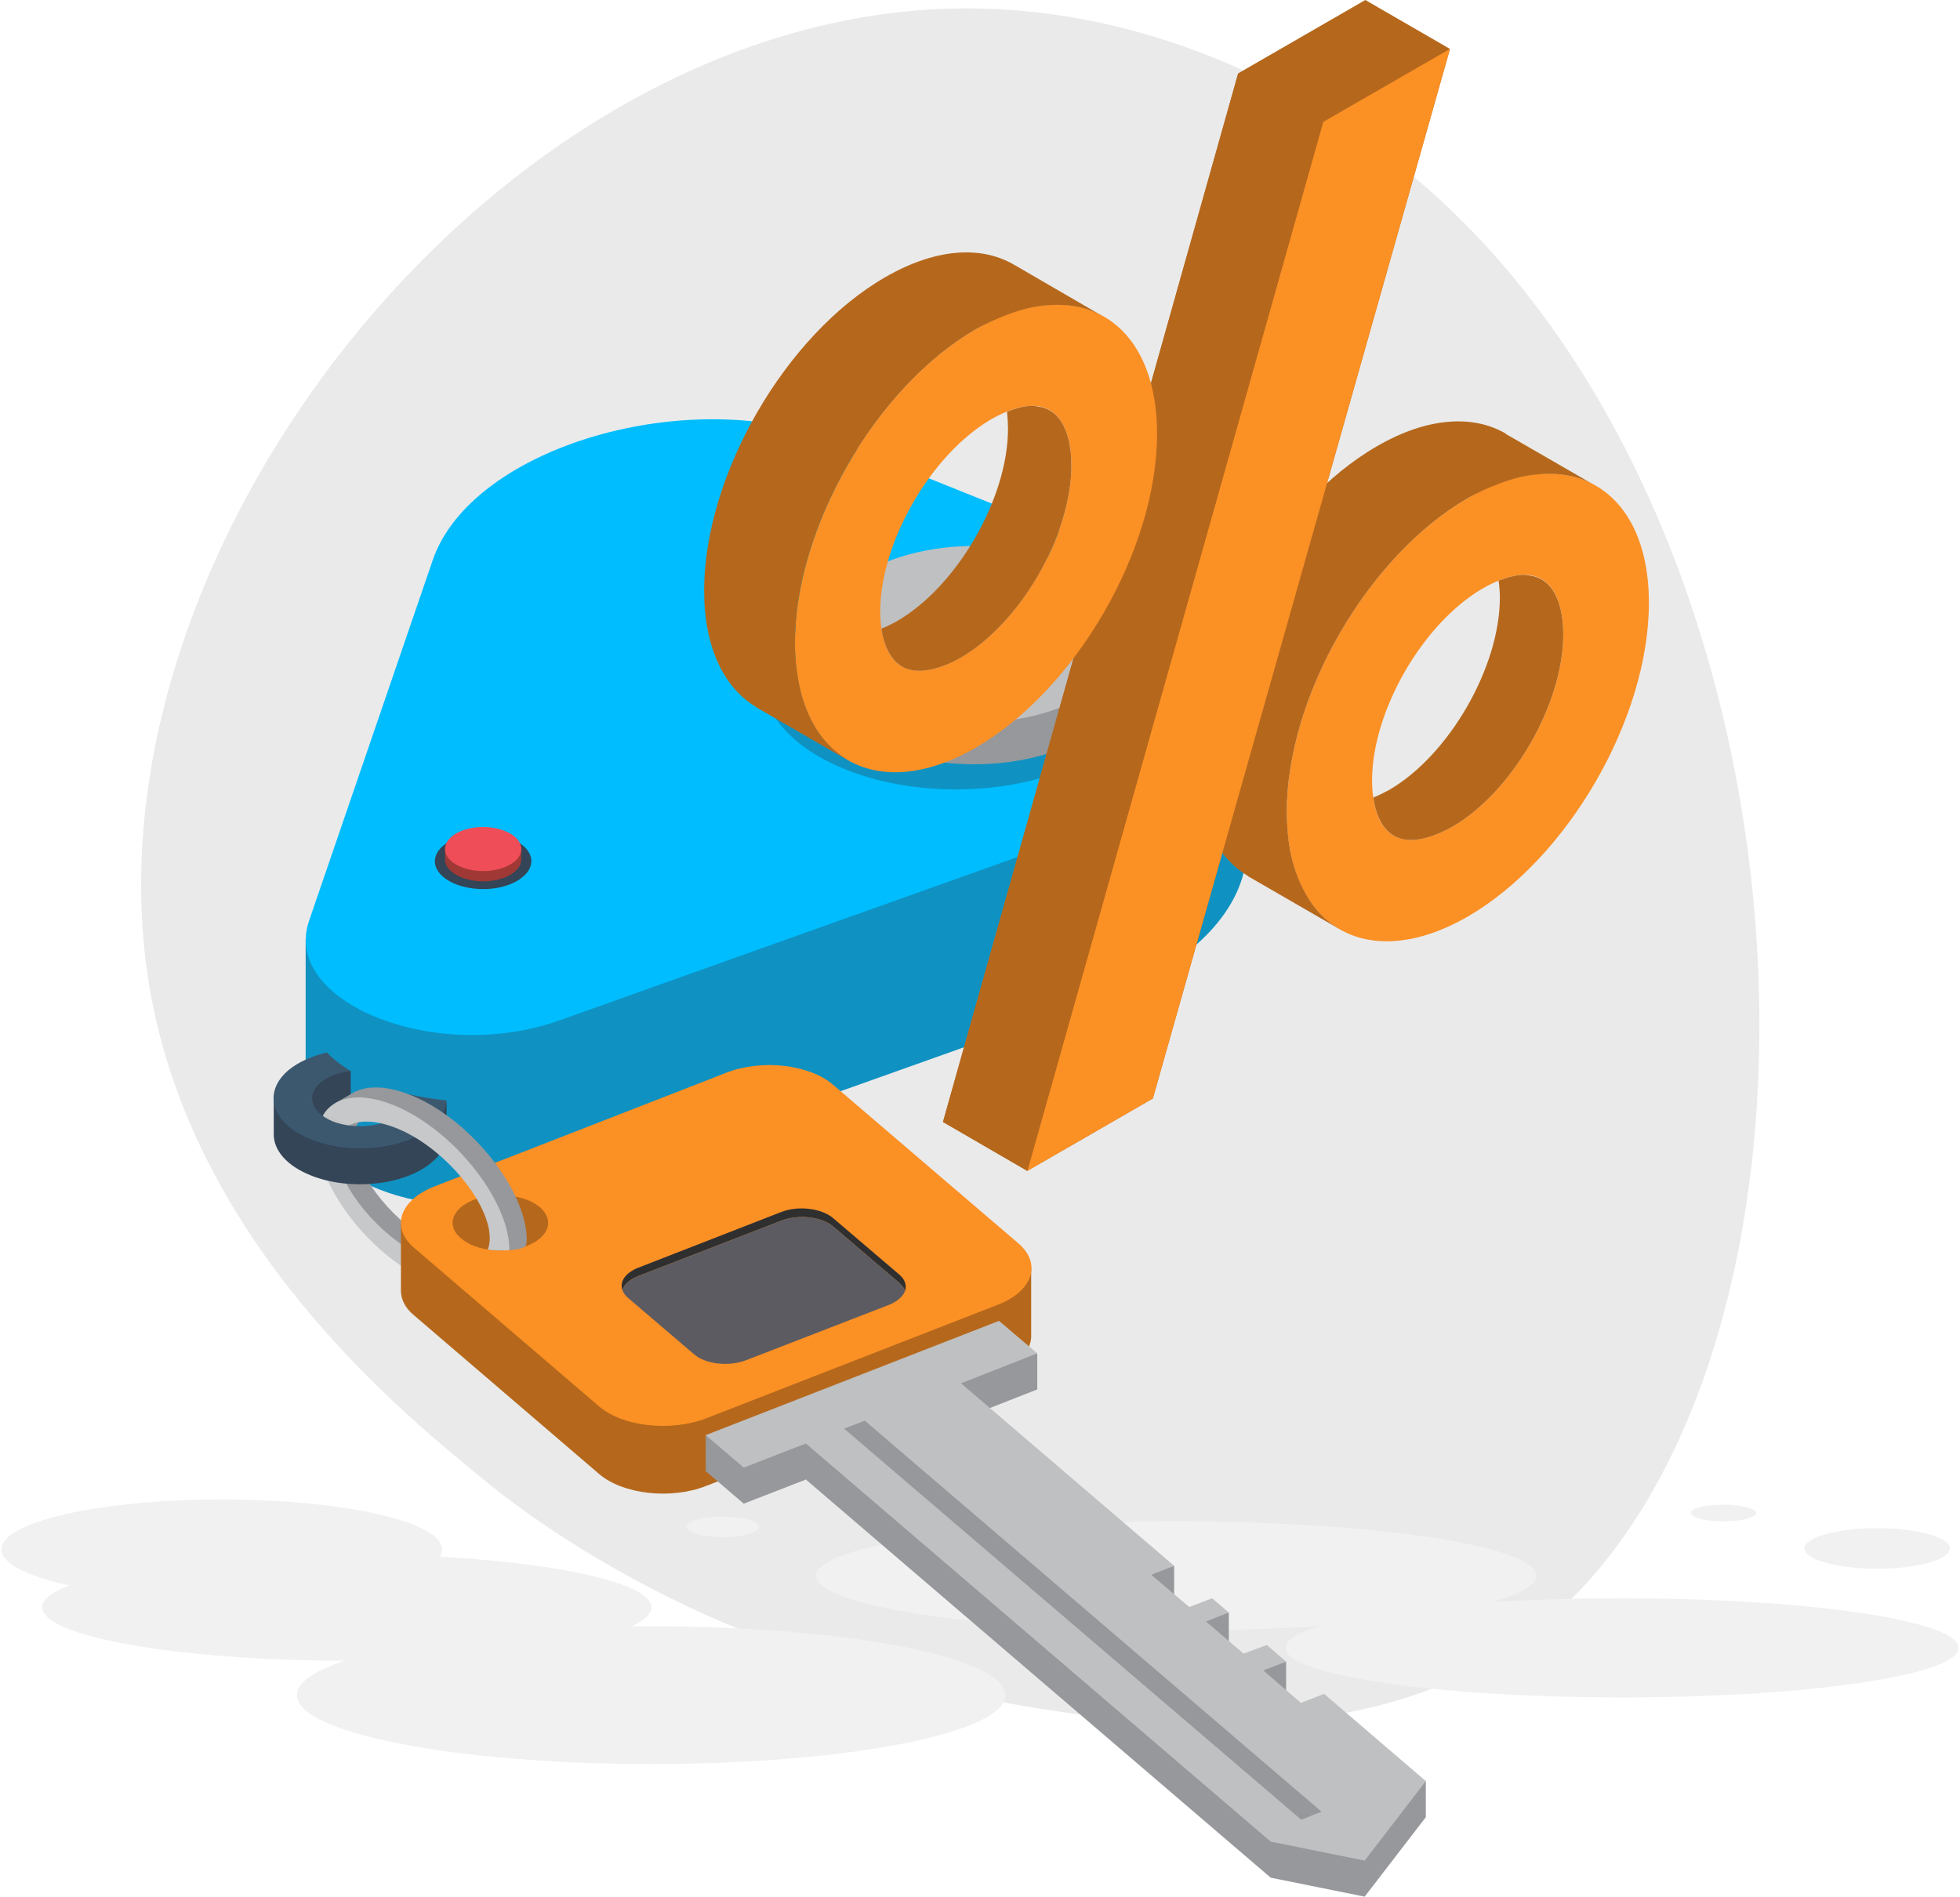 <?xml version="1.0" encoding="UTF-8"?>
<!DOCTYPE svg PUBLIC "-//W3C//DTD SVG 1.1//EN" "http://www.w3.org/Graphics/SVG/1.1/DTD/svg11.dtd">
<!-- Creator: CorelDRAW 2018 (64-Bit) -->
<svg xmlns="http://www.w3.org/2000/svg" xml:space="preserve" width="404px" height="391px" version="1.1" style="shape-rendering:geometricPrecision; text-rendering:geometricPrecision; image-rendering:optimizeQuality; fill-rule:evenodd; clip-rule:evenodd"
viewBox="0 0 60.8 58.93"
 xmlns:xlink="http://www.w3.org/1999/xlink">
 <defs>
  <style type="text/css">
   <![CDATA[
    .fil10 {fill:#EF4D57;fill-rule:nonzero}
    .fil5 {fill:#C7C8C9;fill-rule:nonzero}
    .fil9 {fill:#A03935;fill-rule:nonzero}
    .fil8 {fill:#BFC0C1;fill-rule:nonzero}
    .fil4 {fill:#96989B;fill-rule:nonzero}
    .fil14 {fill:#5C5B61;fill-rule:nonzero}
    .fil13 {fill:#2F2F30;fill-rule:nonzero}
    .fil7 {fill:#3C586F;fill-rule:nonzero}
    .fil6 {fill:#334557;fill-rule:nonzero}
    .fil3 {fill:#00BDFF;fill-rule:nonzero}
    .fil2 {fill:#0F92C2;fill-rule:nonzero}
    .fil11 {fill:#B5681C;fill-rule:nonzero}
    .fil0 {fill:#EAEAEA;fill-rule:nonzero}
    .fil1 {fill:#F1F1F1;fill-rule:nonzero}
    .fil12 {fill:#FB9025;fill-rule:nonzero}
   ]]>
  </style>
 </defs>
 <g id="Layer_x0020_1">
  <g id="_1418434373248">
   <g>
    <path class="fil0" d="M28.84 52.44c4.24,0.88 12.84,2.67 18.59,-1.6 10.43,-7.76 9.69,-34.13 -3.46,-45.27 -1.14,-0.96 -7.07,-5.79 -15.2,-5.27 -14.09,0.92 -26.58,17.42 -24.12,30.65 1.43,7.74 7.71,12.88 10.3,15 1.06,0.87 6.09,4.87 13.89,6.49z"/>
    <g>
     <g>
      <path class="fil1" d="M13.69 48.14c0,0.86 -3.06,1.55 -6.84,1.55 -3.78,0 -6.85,-0.69 -6.85,-1.55 0,-0.86 3.07,-1.55 6.85,-1.55 3.78,0 6.84,0.69 6.84,1.55z"/>
      <path class="fil1" d="M50.34 49.66c-1.42,0 -2.78,0.04 -4.02,0.12 0.86,-0.25 1.36,-0.52 1.36,-0.82 0,-0.93 -5.01,-1.69 -11.19,-1.69 -6.17,0 -11.18,0.76 -11.18,1.69 0,0.94 5.01,1.7 11.18,1.7 1.59,0 3.09,-0.05 4.46,-0.14 -0.68,0.21 -1.06,0.44 -1.06,0.68 0,0.85 4.68,1.54 10.45,1.54 5.78,0 10.46,-0.69 10.46,-1.54 0,-0.85 -4.68,-1.54 -10.46,-1.54z"/>
      <path class="fil1" d="M20.19 50.53c-0.21,0 -0.42,0 -0.62,0 0.4,-0.18 0.62,-0.38 0.62,-0.59 0,-0.91 -4.24,-1.65 -9.46,-1.65 -5.23,0 -9.46,0.74 -9.46,1.65 0,0.91 4.2,1.65 9.39,1.66 -0.94,0.31 -1.48,0.68 -1.48,1.07 0,1.18 4.93,2.14 11.01,2.14 6.07,0 11,-0.96 11,-2.14 0,-1.18 -4.93,-2.14 -11,-2.14z"/>
      <path class="fil1" d="M60.53 48.11c0,0.35 -1.01,0.63 -2.26,0.63 -1.24,0 -2.26,-0.28 -2.26,-0.63 0,-0.34 1.02,-0.63 2.26,-0.63 1.25,0 2.26,0.29 2.26,0.63z"/>
      <path class="fil1" d="M54.51 47.01c0,0.14 -0.46,0.26 -1.02,0.26 -0.56,0 -1.01,-0.12 -1.01,-0.26 0,-0.14 0.45,-0.26 1.01,-0.26 0.56,0 1.02,0.12 1.02,0.26z"/>
      <path class="fil1" d="M23.53 47.44c0,0.18 -0.5,0.32 -1.12,0.32 -0.62,0 -1.12,-0.14 -1.12,-0.32 0,-0.18 0.5,-0.32 1.12,-0.32 0.62,0 1.12,0.14 1.12,0.32z"/>
      <path class="fil1" d="M27.52 46.34c0,0.14 -0.32,0.25 -0.71,0.25 -0.38,0 -0.7,-0.11 -0.7,-0.25 0,-0.13 0.32,-0.24 0.7,-0.24 0.39,0 0.71,0.11 0.71,0.24z"/>
     </g>
    </g>
   </g>
   <g>
    <path class="fil2" d="M33.3 21.14l0 0.84 -7.34 -2.95c-4.56,-1.82 -11.35,0.17 -12.56,3.68l-2.22 6.47 -1.73 0 0 5.24 0.01 0c-0.12,2.29 4.29,3.87 7.86,2.6l16.82 -5.99c2.94,-1.05 4.51,-2.87 4.54,-4.59l0 -5.3 -5.38 0z"/>
    <path class="fil3" d="M9.56 28.6c-0.88,2.54 3.93,4.47 7.76,3.11l16.82 -6c5.29,-1.88 6.15,-6.25 1.58,-8.08l-9.76 -3.91c-4.56,-1.83 -11.35,0.16 -12.56,3.68l-3.84 11.2z"/>
    <path class="fil4" d="M16.29 38.5l-0.64 0.01 -0.54 0.31c0,0 0.23,0.08 0.14,0.12 -0.44,0.2 -1.15,0.09 -1.93,-0.36 -1.29,-0.75 -2.38,-2.2 -2.38,-3.17 0,-0.37 0.15,-0.62 0.41,-0.76l-0.83 -0.29 -0.54 0.31c-0.04,0.14 0.14,0.83 0.14,1.01 0,1.36 1.18,2.65 2.82,3.6 0.68,0.39 1.5,0.71 2.19,0.5l0.06 0.14 0.56 -0.32 0 0c0.34,-0.21 0.54,-0.58 0.54,-1.1z"/>
    <path class="fil5" d="M15.75 38.81c0,1.36 -1.33,1.69 -2.97,0.75 -1.63,-0.95 -2.96,-2.82 -2.96,-4.18 0,-0.28 0.06,-0.52 0.16,-0.71l0.83 0.29c-0.26,0.14 -0.41,0.39 -0.41,0.76 0,0.97 1.09,2.42 2.38,3.17 1.12,0.64 2.09,0.59 2.33,-0.07l0.64 -0.01z"/>
    <path class="fil6" d="M10.42 35.25c-0.67,-0.27 -0.97,-0.11 -0.5,-0.5 0.22,-0.19 0.57,-0.31 0.93,-0.35l0 -1.12c-0.49,-0.21 -0.95,-0.34 -1.25,-0.11l-0.62 0.91 -0.52 0 0 1.17 0 0c0,0.49 0.4,0.97 1.15,1.27 1.22,0.49 2.9,0.31 3.74,-0.39 0.31,-0.25 0.46,-0.54 0.48,-0.82l0 -1.12c0.03,0.1 -0.27,0.43 -0.61,0.77 -0.34,0.34 -2.12,0.57 -2.8,0.29z"/>
    <path class="fil7" d="M12.62 33.99c0.06,0.21 -0.02,0.44 -0.25,0.63 -0.47,0.39 -1.4,0.49 -2.08,0.22 -0.68,-0.28 -0.84,-0.81 -0.37,-1.21 0.22,-0.19 0.57,-0.31 0.93,-0.35 -0.28,-0.17 -0.54,-0.37 -0.74,-0.58 -0.46,0.11 -0.87,0.29 -1.18,0.54 -0.84,0.7 -0.54,1.67 0.68,2.16 1.22,0.49 2.9,0.32 3.74,-0.39 0.31,-0.25 0.46,-0.54 0.48,-0.82 -0.42,-0.04 -0.83,-0.11 -1.21,-0.2z"/>
    <path class="fil2" d="M26.23 23.91c2.72,1.09 6.46,0.7 8.35,-0.87 1.89,-1.58 1.21,-3.73 -1.51,-4.83 -2.72,-1.09 -6.46,-0.7 -8.35,0.88 -1.89,1.57 -1.22,3.73 1.51,4.82z"/>
    <path class="fil4" d="M34.99 19.71l-0.57 0c-0.34,-0.38 -0.83,-0.71 -1.48,-0.97 -2.16,-0.86 -5.12,-0.55 -6.62,0.69 -0.11,0.09 -0.2,0.18 -0.29,0.28l-0.56 0 0 1.29 0 0c0.01,0.87 0.72,1.72 2.05,2.26 2.16,0.86 5.12,0.55 6.62,-0.69 0.57,-0.48 0.85,-1.03 0.84,-1.57l0.01 0 0 -1.29z"/>
    <path class="fil8" d="M27.52 21.96c2.16,0.87 5.12,0.56 6.62,-0.69 1.5,-1.24 0.96,-2.95 -1.2,-3.82 -2.16,-0.86 -5.12,-0.55 -6.62,0.69 -1.5,1.25 -0.96,2.96 1.2,3.82z"/>
    <path class="fil6" d="M14.11 27.47c0.68,0.27 1.61,0.18 2.08,-0.22 0.48,-0.39 0.31,-0.93 -0.37,-1.2 -0.68,-0.27 -1.62,-0.17 -2.09,0.22 -0.47,0.39 -0.3,0.93 0.38,1.2z"/>
    <path class="fil9" d="M16.15 26.38l-0.14 0c-0.09,-0.09 -0.21,-0.18 -0.37,-0.24 -0.54,-0.22 -1.28,-0.14 -1.65,0.17l-0.07 0.07 -0.14 0 0 0.32 0 0c0,0.22 0.18,0.43 0.51,0.56 0.54,0.22 1.27,0.14 1.65,-0.17 0.14,-0.12 0.21,-0.25 0.21,-0.39l0 0 0 -0.32z"/>
    <path class="fil10" d="M14.29 26.94c0.54,0.22 1.27,0.14 1.65,-0.17 0.37,-0.31 0.24,-0.74 -0.3,-0.95 -0.54,-0.22 -1.28,-0.14 -1.65,0.17 -0.37,0.31 -0.24,0.74 0.3,0.95z"/>
    <path class="fil11" d="M31.99 41.53l0 -2.12 -1.94 0 -4.22 -3.61c-0.73,-0.63 -2.22,-0.79 -3.31,-0.37l-5.29 2.06 -0.55 -1.09 -4.27 1.63 0 2.07c0,0.27 0.13,0.54 0.41,0.77l5.75 4.93c0.74,0.63 2.22,0.8 3.32,0.37l9.06 -3.53c0.65,-0.25 1.02,-0.67 1.04,-1.09l0 0 0 -0.02z"/>
    <polygon class="fil4" points="41.09,53.75 40.37,54.03 39.2,53.02 39.91,52.74 39.91,51.63 38.01,52 37.42,51.5 38.13,51.22 38.13,50.1 36.32,50.56 35.72,50.05 36.43,49.77 36.43,48.65 35.48,48.95 29.81,44.1 32.18,43.17 32.18,42.05 21.88,44.59 21.88,45.71 23.06,46.72 24.99,45.97 39.43,58.34 42.35,58.93 44.25,56.46 44.25,55.34 "/>
    <path class="fil12" d="M14.67 37.28c0.68,-0.26 1.6,-0.16 2.06,0.23 0.46,0.4 0.28,0.93 -0.4,1.2 -0.68,0.26 -1.61,0.16 -2.06,-0.24 -0.46,-0.39 -0.28,-0.92 0.4,-1.19zm-1.85 1.49l5.75 4.93c0.74,0.63 2.22,0.79 3.32,0.37l9.06 -3.53c1.09,-0.42 1.38,-1.28 0.64,-1.91l-5.76 -4.93c-0.73,-0.63 -2.22,-0.8 -3.31,-0.37l-9.06 3.53c-1.09,0.42 -1.38,1.28 -0.64,1.91z"/>
    <path class="fil13" d="M28.07 40.11c-0.03,-0.09 -0.09,-0.17 -0.18,-0.25l-2.05 -1.75c-0.36,-0.31 -1.09,-0.39 -1.62,-0.18l-4.44 1.72c-0.26,0.1 -0.43,0.26 -0.49,0.43 -0.09,-0.26 0.09,-0.53 0.49,-0.69l4.44 -1.73c0.53,-0.21 1.26,-0.12 1.62,0.19l2.05 1.75c0.18,0.15 0.24,0.34 0.18,0.51z"/>
    <path class="fil14" d="M28.07 40.11c-0.06,0.17 -0.23,0.32 -0.49,0.43l-4.44 1.72c-0.54,0.21 -1.26,0.13 -1.62,-0.18l-2.05 -1.75c-0.09,-0.08 -0.15,-0.16 -0.18,-0.25 0.06,-0.17 0.23,-0.33 0.49,-0.43l4.44 -1.72c0.53,-0.21 1.26,-0.13 1.62,0.18l2.05 1.75c0.09,0.08 0.15,0.16 0.18,0.25z"/>
    <polygon class="fil8" points="41.09,52.63 40.37,52.91 39.2,51.9 39.91,51.63 39.31,51.11 38.59,51.38 37.42,50.38 38.13,50.1 37.61,49.66 36.9,49.93 35.72,48.93 36.43,48.65 29.81,42.98 32.18,42.05 30.99,41.04 21.88,44.59 23.06,45.6 24.99,44.85 39.43,57.22 42.35,57.81 44.25,55.34 "/>
    <polygon class="fil4" points="41.01,56.29 26.82,44.14 26.18,44.39 40.38,56.54 "/>
    <path class="fil4" d="M13.32 34.32c-0.98,-0.56 -1.85,-0.67 -2.39,-0.37l0 0 -0.57 0.33 0.29 0.27 0.18 -0.08 0.52 0.18c0.43,-0.22 0.93,0.01 1.74,0.48 0.85,0.7 1.86,1.93 2.23,3.16 0.04,0.13 0.27,0.55 0.46,0.55 0.33,0 0.51,-0.12 0.51,-0.12l0.03 -0.19c0,-1.36 -1.36,-3.26 -3,-4.21z"/>
    <path class="fil5" d="M15.11 38.82c0.04,-0.1 0.06,-0.22 0.06,-0.35 0,-0.97 -1.09,-2.42 -2.39,-3.17 -0.81,-0.46 -1.54,-0.56 -1.97,-0.34l-0.83 -0.29c0.41,-0.73 1.51,-0.78 2.8,-0.04 1.64,0.95 3,2.85 3,4.21 0,0 -0.04,0.02 -0.32,0.01 -0.27,0 -0.35,-0.03 -0.35,-0.03z"/>
   </g>
   <g>
    <path class="fil12" d="M45.55 15.48c-3.11,1.8 -5.62,6.16 -5.62,9.75 0,3.59 2.51,5.04 5.62,3.25 3.11,-1.8 5.63,-6.16 5.63,-9.75 0,-3.58 -2.52,-5.04 -5.63,-3.25zm-0.48 10.21l0 0c-0.47,0.26 -0.91,0.41 -1.28,0.41 -1.09,0 -1.21,-1.29 -1.21,-1.85 0,-2.16 1.58,-4.9 3.46,-5.98 0.46,-0.26 0.9,-0.41 1.27,-0.41 1.09,0 1.21,1.29 1.21,1.85 0,2.16 -1.58,4.9 -3.45,5.98z"/>
   </g>
   <g>
    <path class="fil11" d="M47.46 17.88c-0.05,-0.01 -0.1,-0.02 -0.15,-0.02 -0.24,0 -0.51,0.07 -0.8,0.18 0.03,0.2 0.04,0.39 0.04,0.53 0,2.16 -1.58,4.9 -3.45,5.98 -0.17,0.09 -0.33,0.17 -0.48,0.23 0.04,0.31 0.14,0.65 0.33,0.91 0.18,0.24 0.45,0.41 0.84,0.41 0.37,0 0.81,-0.15 1.28,-0.41 1.87,-1.08 3.45,-3.82 3.45,-5.98 0,-0.53 -0.11,-1.72 -1.06,-1.83z"/>
   </g>
   <g>
    <path class="fil11" d="M49.52 15.09l-2.79 -1.61c0,0 0,-0.01 0,-0.01 -1.02,-0.59 -2.43,-0.51 -3.99,0.39 -3.11,1.79 -5.63,6.16 -5.63,9.74 0,1.78 0.62,3.03 1.62,3.62 0,0.01 0.01,0.01 0.02,0.02l0.02 0.01 2.75 1.59c0,0 0.01,0 0.01,0 -0.46,-0.27 -0.83,-0.69 -1.1,-1.23 -0.2,-0.4 -0.35,-0.86 -0.43,-1.39 -0.04,-0.31 -0.07,-0.64 -0.07,-0.99 0,-3.59 2.51,-7.95 5.62,-9.75 0.31,-0.17 0.6,-0.31 0.9,-0.42 0.49,-0.2 0.97,-0.31 1.41,-0.33 0.62,-0.04 1.19,0.08 1.66,0.36l0 0z"/>
   </g>
   <g>
    <g>
     <g>
      <polygon class="fil11" points="45,1.52 42.37,0 38.42,2.28 29.25,34.86 31.87,36.38 35.77,34.13 "/>
     </g>
    </g>
   </g>
   <g>
    <g>
     <polygon class="fil12" points="35.77,34.13 31.87,36.38 41.06,3.79 45,1.52 "/>
    </g>
   </g>
   <g>
    <g>
     <polygon class="fil11" points="31.87,36.38 41.06,3.79 38.42,2.28 29.25,34.86 "/>
    </g>
   </g>
   <g>
    <g>
     <path class="fil12" d="M30.27 10.23c-3.1,1.8 -5.62,6.16 -5.62,9.75 0,3.58 2.52,5.04 5.62,3.25 3.11,-1.8 5.63,-6.16 5.63,-9.75 0,-3.59 -2.52,-5.04 -5.63,-3.25zm-0.48 10.21l0 0c-0.46,0.26 -0.91,0.4 -1.28,0.4 -1.09,0 -1.21,-1.28 -1.21,-1.84 0,-2.16 1.59,-4.9 3.46,-5.98 0.46,-0.26 0.9,-0.41 1.27,-0.41 1.09,0 1.21,1.29 1.21,1.85 0,2.16 -1.58,4.9 -3.45,5.98z"/>
    </g>
   </g>
   <g>
    <g>
     <g>
      <path class="fil11" d="M32.19 12.63c-0.05,-0.01 -0.1,-0.02 -0.16,-0.02 -0.24,0 -0.51,0.07 -0.79,0.18 0.02,0.2 0.03,0.39 0.03,0.53 0,2.16 -1.58,4.9 -3.45,5.98 -0.16,0.09 -0.32,0.17 -0.48,0.23 0.04,0.31 0.14,0.65 0.34,0.91 0.18,0.24 0.44,0.4 0.83,0.4 0.37,0 0.82,-0.14 1.28,-0.4 1.87,-1.08 3.45,-3.82 3.45,-5.98 0,-0.53 -0.11,-1.72 -1.05,-1.83z"/>
     </g>
    </g>
   </g>
   <g>
    <g>
     <path class="fil11" d="M34.24 9.84l-2.79 -1.62c0,0 0,0 0,0 -1.02,-0.59 -2.43,-0.51 -3.99,0.39 -3.11,1.79 -5.63,6.16 -5.63,9.74 0,1.78 0.62,3.02 1.62,3.62 0.01,0.01 0.01,0.01 0.02,0.02l0.02 0.01 2.75 1.59c0,0 0.01,0 0.02,0 -0.46,-0.27 -0.84,-0.69 -1.11,-1.23 -0.2,-0.4 -0.35,-0.87 -0.42,-1.39 -0.05,-0.31 -0.08,-0.64 -0.08,-0.99 0,-3.59 2.52,-7.95 5.62,-9.75 0.31,-0.17 0.61,-0.31 0.9,-0.42 0.49,-0.2 0.97,-0.31 1.41,-0.33 0.62,-0.04 1.19,0.08 1.66,0.36l0 0z"/>
    </g>
   </g>
  </g>
 </g>
</svg>
